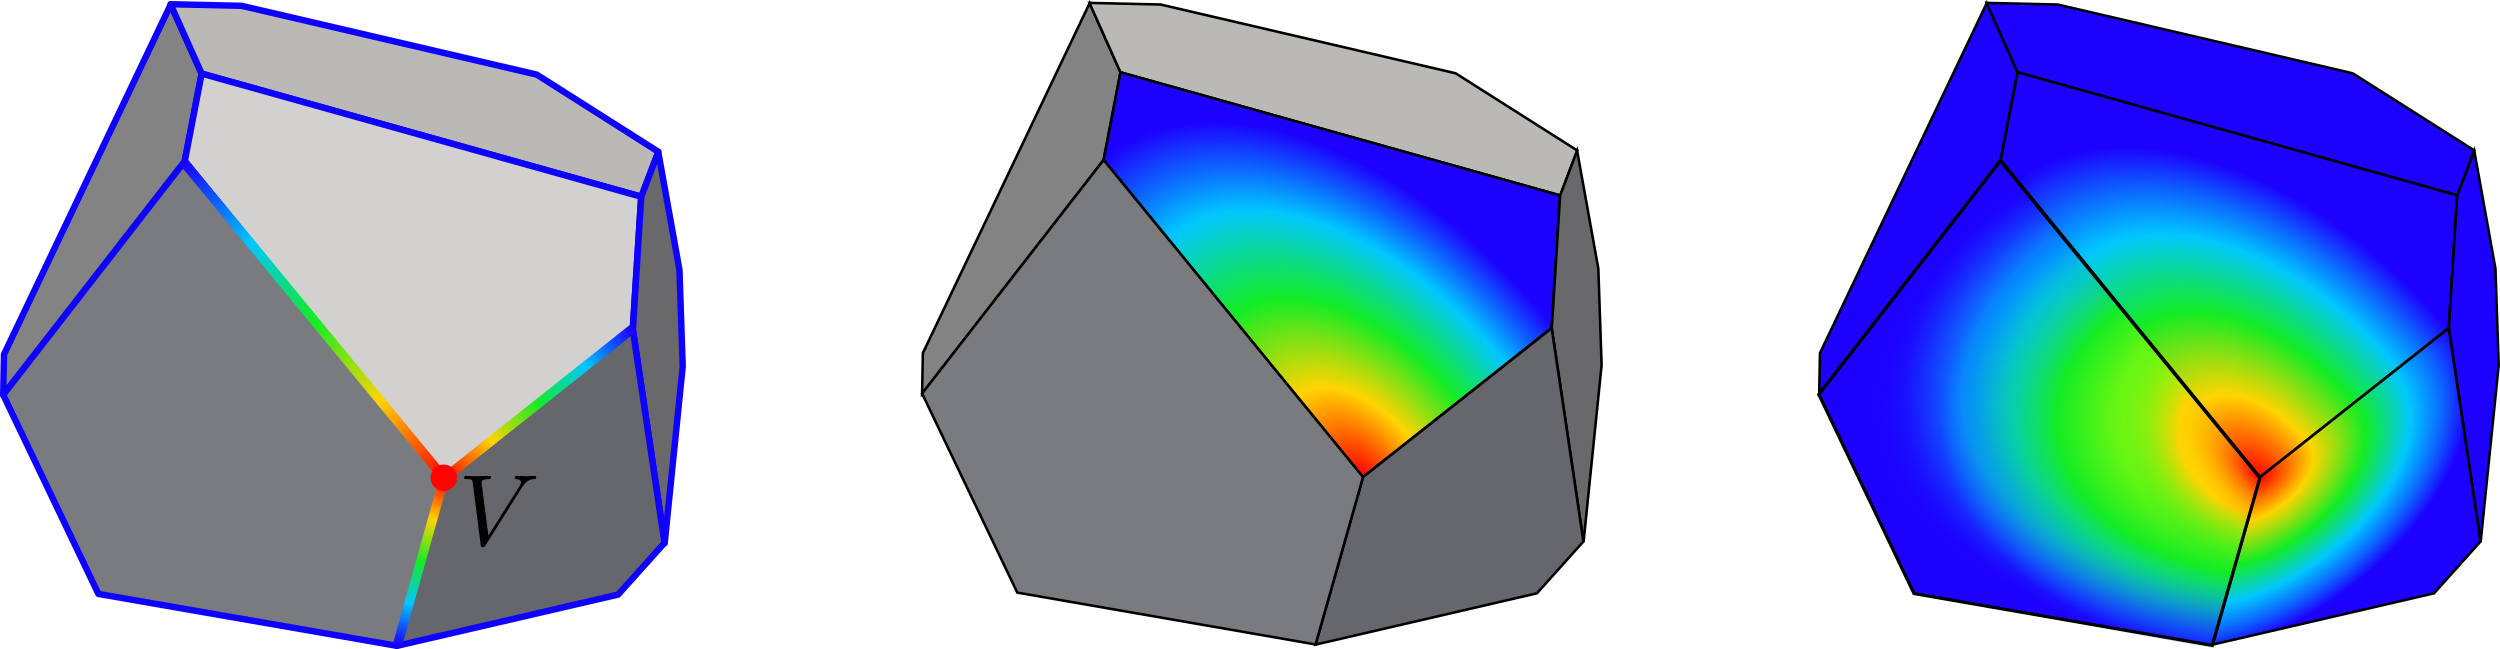 <?xml version="1.0" encoding="UTF-8" standalone="no"?>
<!-- Created with Inkscape (http://www.inkscape.org/) -->

<svg
   xmlns:ns0="http://www.iki.fi/pav/software/textext/"
   xmlns:osb="http://www.openswatchbook.org/uri/2009/osb"
   xmlns:dc="http://purl.org/dc/elements/1.1/"
   xmlns:cc="http://creativecommons.org/ns#"
   xmlns:rdf="http://www.w3.org/1999/02/22-rdf-syntax-ns#"
   xmlns:svg="http://www.w3.org/2000/svg"
   xmlns="http://www.w3.org/2000/svg"
   xmlns:xlink="http://www.w3.org/1999/xlink"
   xmlns:sodipodi="http://sodipodi.sourceforge.net/DTD/sodipodi-0.dtd"
   xmlns:inkscape="http://www.inkscape.org/namespaces/inkscape"
   id="svg2985"
   version="1.1"
   inkscape:version="0.48.4 r9939"
   width="2915.138"
   height="756.904"
   sodipodi:docname="harmonic_sfs.pdf">
  <defs
     id="defs2989">
    <linearGradient
       id="linearGradient5051">
      <stop
         id="stop5053"
         offset="0"
         style="stop-color:#ff0101;stop-opacity:1;" />
      <stop
         style="stop-color:#ffd401;stop-opacity:1;"
         offset="0.25"
         id="stop5055" />
      <stop
         style="stop-color:#14ec24;stop-opacity:1;"
         offset="0.5"
         id="stop5057" />
      <stop
         id="stop5059"
         offset="0.737"
         style="stop-color:#01c6ff;stop-opacity:1;" />
      <stop
         style="stop-color:#0d62ff;stop-opacity:1;"
         offset="0.875"
         id="stop5061" />
      <stop
         id="stop5063"
         offset="1"
         style="stop-color:#1c01ff;stop-opacity:1;" />
    </linearGradient>
    <linearGradient
       id="linearGradient5037">
      <stop
         id="stop5039"
         offset="0"
         style="stop-color:#ff0101;stop-opacity:1;" />
      <stop
         style="stop-color:#ffd401;stop-opacity:1;"
         offset="0.25"
         id="stop5041" />
      <stop
         style="stop-color:#14ec24;stop-opacity:1;"
         offset="0.5"
         id="stop5043" />
      <stop
         id="stop5045"
         offset="0.718"
         style="stop-color:#01c6ff;stop-opacity:1;" />
      <stop
         style="stop-color:#0d62ff;stop-opacity:1;"
         offset="0.875"
         id="stop5047" />
      <stop
         id="stop5049"
         offset="1"
         style="stop-color:#1c01ff;stop-opacity:1;" />
    </linearGradient>
    <linearGradient
       id="linearGradient4964">
      <stop
         id="stop4966"
         offset="0"
         style="stop-color:#015bff;stop-opacity:1" />
      <stop
         style="stop-color:#015bff;stop-opacity:1"
         offset="0.25"
         id="stop4968" />
      <stop
         style="stop-color:#1460ec;stop-opacity:1"
         offset="0.5"
         id="stop4970" />
      <stop
         id="stop4972"
         offset="0.75"
         style="stop-color:#015bff;stop-opacity:1" />
      <stop
         style="stop-color:#0d62ff;stop-opacity:1"
         offset="0.775"
         id="stop4974" />
      <stop
         id="stop4976"
         offset="1"
         style="stop-color:#1c01ff;stop-opacity:0" />
    </linearGradient>
    <linearGradient
       id="linearGradient4891">
      <stop
         style="stop-color:#01c6ff;stop-opacity:1"
         offset="0"
         id="stop4893" />
      <stop
         id="stop4895"
         offset="0.25"
         style="stop-color:#01c6ff;stop-opacity:1" />
      <stop
         id="stop4897"
         offset="0.5"
         style="stop-color:#14bcec;stop-opacity:1" />
      <stop
         style="stop-color:#01c6ff;stop-opacity:0.822"
         offset="0.69"
         id="stop4899" />
      <stop
         id="stop4901"
         offset="0.99"
         style="stop-color:#0d62ff;stop-opacity:0" />
      <stop
         style="stop-color:#1c01ff;stop-opacity:0"
         offset="1"
         id="stop4903" />
    </linearGradient>
    <linearGradient
       id="linearGradient4818">
      <stop
         id="stop4820"
         offset="0"
         style="stop-color:#01ff13;stop-opacity:1" />
      <stop
         style="stop-color:#bdff01;stop-opacity:1"
         offset="0.25"
         id="stop4822" />
      <stop
         style="stop-color:#14ec24;stop-opacity:1"
         offset="0.5"
         id="stop4824" />
      <stop
         id="stop4826"
         offset="0.75"
         style="stop-color:#01c6ff;stop-opacity:0" />
      <stop
         style="stop-color:#0d62ff;stop-opacity:0"
         offset="0.875"
         id="stop4828" />
      <stop
         id="stop4830"
         offset="1"
         style="stop-color:#1c01ff;stop-opacity:0" />
    </linearGradient>
    <linearGradient
       id="linearGradient4731">
      <stop
         style="stop-color:#ffd201;stop-opacity:1"
         offset="0"
         id="stop4733" />
      <stop
         id="stop4735"
         offset="0.25"
         style="stop-color:#ffd401;stop-opacity:1" />
      <stop
         id="stop4737"
         offset="0.5"
         style="stop-color:#14ec24;stop-opacity:0" />
      <stop
         style="stop-color:#01c6ff;stop-opacity:0"
         offset="0.75"
         id="stop4739" />
      <stop
         id="stop4741"
         offset="0.875"
         style="stop-color:#0d62ff;stop-opacity:0" />
      <stop
         style="stop-color:#1c01ff;stop-opacity:0"
         offset="1"
         id="stop4743" />
    </linearGradient>
    <linearGradient
       id="linearGradient4658">
      <stop
         id="stop4660"
         offset="0"
         style="stop-color:#ff0101;stop-opacity:1;" />
      <stop
         style="stop-color:#ffd401;stop-opacity:0"
         offset="0.433"
         id="stop4662" />
      <stop
         style="stop-color:#14ec24;stop-opacity:0"
         offset="0.5"
         id="stop4664" />
      <stop
         id="stop4666"
         offset="0.75"
         style="stop-color:#01c6ff;stop-opacity:0" />
      <stop
         style="stop-color:#0d62ff;stop-opacity:0"
         offset="0.875"
         id="stop4668" />
      <stop
         id="stop4670"
         offset="1"
         style="stop-color:#1c01ff;stop-opacity:0" />
    </linearGradient>
    <linearGradient
       id="linearGradient4532"
       osb:paint="solid">
      <stop
         style="stop-color:#000000;stop-opacity:1;"
         offset="0"
         id="stop4534" />
    </linearGradient>
    <linearGradient
       id="linearGradient4197">
      <stop
         style="stop-color:#ff0101;stop-opacity:1;"
         offset="0"
         id="stop4199" />
      <stop
         id="stop4211"
         offset="0.25"
         style="stop-color:#ffd401;stop-opacity:1;" />
      <stop
         id="stop4205"
         offset="0.5"
         style="stop-color:#14ec24;stop-opacity:1;" />
      <stop
         style="stop-color:#01c6ff;stop-opacity:1;"
         offset="0.75"
         id="stop4207" />
      <stop
         id="stop4209"
         offset="0.875"
         style="stop-color:#0d62ff;stop-opacity:1;" />
      <stop
         style="stop-color:#1c01ff;stop-opacity:1;"
         offset="1"
         id="stop4201" />
    </linearGradient>
    <linearGradient
       id="linearGradient4177">
      <stop
         style="stop-color:#ff0808;stop-opacity:1;"
         offset="0"
         id="stop4179" />
      <stop
         id="stop4193"
         offset="0.062"
         style="stop-color:#ff0808;stop-opacity:0.937;" />
      <stop
         id="stop4191"
         offset="0.125"
         style="stop-color:#ff0808;stop-opacity:0.875;" />
      <stop
         id="stop4187"
         offset="0.25"
         style="stop-color:#ff0808;stop-opacity:0.749;" />
      <stop
         id="stop4185"
         offset="0.5"
         style="stop-color:#ff0808;stop-opacity:0.498;" />
      <stop
         style="stop-color:#ff0808;stop-opacity:0;"
         offset="1"
         id="stop4181" />
    </linearGradient>
    <linearGradient
       inkscape:collect="always"
       xlink:href="#linearGradient4197"
       id="linearGradient4203"
       x1="527.933"
       y1="2548.791"
       x2="473.272"
       y2="2743.432"
       gradientUnits="userSpaceOnUse"
       gradientTransform="translate(-10.057,-1991.406)" />
    <linearGradient
       inkscape:collect="always"
       xlink:href="#linearGradient4197-6"
       id="linearGradient4203-3"
       x1="527.933"
       y1="2548.791"
       x2="473.272"
       y2="2743.432"
       gradientUnits="userSpaceOnUse" />
    <linearGradient
       id="linearGradient4197-6">
      <stop
         style="stop-color:#ff0101;stop-opacity:1;"
         offset="0"
         id="stop4199-7" />
      <stop
         id="stop4211-5"
         offset="0.25"
         style="stop-color:#ffd401;stop-opacity:1;" />
      <stop
         id="stop4205-3"
         offset="0.5"
         style="stop-color:#14ec24;stop-opacity:1;" />
      <stop
         style="stop-color:#01c6ff;stop-opacity:1;"
         offset="0.75"
         id="stop4207-5" />
      <stop
         id="stop4209-6"
         offset="0.875"
         style="stop-color:#0d62ff;stop-opacity:1;" />
      <stop
         style="stop-color:#1c01ff;stop-opacity:1;"
         offset="1"
         id="stop4201-2" />
    </linearGradient>
    <linearGradient
       gradientTransform="translate(135.363,-2087.696)"
       y2="2472.085"
       x2="602.219"
       y1="2645.405"
       x1="382.486"
       gradientUnits="userSpaceOnUse"
       id="linearGradient4232"
       xlink:href="#linearGradient4197-6"
       inkscape:collect="always" />
    <linearGradient
       gradientTransform="translate(145.421,-96.29)"
       y2="2472.085"
       x2="602.219"
       y1="2645.405"
       x1="382.486"
       gradientUnits="userSpaceOnUse"
       id="linearGradient4232-1"
       xlink:href="#linearGradient4197-6-2"
       inkscape:collect="always" />
    <linearGradient
       id="linearGradient4197-6-2">
      <stop
         style="stop-color:#ff0101;stop-opacity:1;"
         offset="0"
         id="stop4199-7-7" />
      <stop
         id="stop4211-5-0"
         offset="0.25"
         style="stop-color:#ffd401;stop-opacity:1;" />
      <stop
         id="stop4205-3-9"
         offset="0.5"
         style="stop-color:#14ec24;stop-opacity:1;" />
      <stop
         style="stop-color:#01c6ff;stop-opacity:1;"
         offset="0.75"
         id="stop4207-5-3" />
      <stop
         id="stop4209-6-6"
         offset="0.875"
         style="stop-color:#0d62ff;stop-opacity:1;" />
      <stop
         style="stop-color:#1c01ff;stop-opacity:1;"
         offset="1"
         id="stop4201-2-0" />
    </linearGradient>
    <linearGradient
       y2="2437.85"
       x2="316.471"
       y1="2807.13"
       x1="619.401"
       gradientTransform="translate(-101.113,-2247.518)"
       gradientUnits="userSpaceOnUse"
       id="linearGradient4278"
       xlink:href="#linearGradient4197-6-2"
       inkscape:collect="always" />
    <linearGradient
       id="linearGradient4197-6-2-6">
      <stop
         style="stop-color:#ff0101;stop-opacity:1;"
         offset="0"
         id="stop4199-7-7-1" />
      <stop
         id="stop4211-5-0-8"
         offset="0.25"
         style="stop-color:#ffd401;stop-opacity:1;" />
      <stop
         id="stop4205-3-9-7"
         offset="0.5"
         style="stop-color:#14ec24;stop-opacity:1;" />
      <stop
         style="stop-color:#01c6ff;stop-opacity:1;"
         offset="0.75"
         id="stop4207-5-3-9" />
      <stop
         id="stop4209-6-6-2"
         offset="0.875"
         style="stop-color:#0d62ff;stop-opacity:1;" />
      <stop
         style="stop-color:#1c01ff;stop-opacity:1;"
         offset="1"
         id="stop4201-2-0-0" />
    </linearGradient>
    <linearGradient
       id="linearGradient4197-6-3">
      <stop
         style="stop-color:#ff0101;stop-opacity:1;"
         offset="0"
         id="stop4199-7-75" />
      <stop
         id="stop4211-5-9"
         offset="0.25"
         style="stop-color:#ffd401;stop-opacity:1;" />
      <stop
         id="stop4205-3-2"
         offset="0.5"
         style="stop-color:#14ec24;stop-opacity:1;" />
      <stop
         style="stop-color:#01c6ff;stop-opacity:1;"
         offset="0.75"
         id="stop4207-5-2" />
      <stop
         id="stop4209-6-8"
         offset="0.875"
         style="stop-color:#0d62ff;stop-opacity:1;" />
      <stop
         style="stop-color:#1c01ff;stop-opacity:1;"
         offset="1"
         id="stop4201-2-9" />
    </linearGradient>
    <linearGradient
       id="linearGradient4197-3">
      <stop
         style="stop-color:#ff0101;stop-opacity:1;"
         offset="0"
         id="stop4199-6" />
      <stop
         id="stop4211-1"
         offset="0.25"
         style="stop-color:#ffd401;stop-opacity:1;" />
      <stop
         id="stop4205-2"
         offset="0.5"
         style="stop-color:#14ec24;stop-opacity:1;" />
      <stop
         style="stop-color:#01c6ff;stop-opacity:1;"
         offset="0.75"
         id="stop4207-9" />
      <stop
         id="stop4209-3"
         offset="0.875"
         style="stop-color:#0d62ff;stop-opacity:1;" />
      <stop
         style="stop-color:#1c01ff;stop-opacity:1;"
         offset="1"
         id="stop4201-1" />
    </linearGradient>
    <linearGradient
       id="linearGradient4197-6-2-3">
      <stop
         style="stop-color:#ff0101;stop-opacity:1;"
         offset="0"
         id="stop4199-7-7-2" />
      <stop
         id="stop4211-5-0-0"
         offset="0.25"
         style="stop-color:#ffd401;stop-opacity:1;" />
      <stop
         id="stop4205-3-9-6"
         offset="0.5"
         style="stop-color:#14ec24;stop-opacity:1;" />
      <stop
         style="stop-color:#01c6ff;stop-opacity:1;"
         offset="0.75"
         id="stop4207-5-3-1" />
      <stop
         id="stop4209-6-6-5"
         offset="0.875"
         style="stop-color:#0d62ff;stop-opacity:1;" />
      <stop
         style="stop-color:#1c01ff;stop-opacity:1;"
         offset="1"
         id="stop4201-2-0-5" />
    </linearGradient>
    <linearGradient
       id="linearGradient4197-6-7">
      <stop
         style="stop-color:#ff0101;stop-opacity:1;"
         offset="0"
         id="stop4199-7-6" />
      <stop
         id="stop4211-5-5"
         offset="0.25"
         style="stop-color:#ffd401;stop-opacity:1;" />
      <stop
         id="stop4205-3-6"
         offset="0.5"
         style="stop-color:#14ec24;stop-opacity:1;" />
      <stop
         style="stop-color:#01c6ff;stop-opacity:1;"
         offset="0.75"
         id="stop4207-5-9" />
      <stop
         id="stop4209-6-3"
         offset="0.875"
         style="stop-color:#0d62ff;stop-opacity:1;" />
      <stop
         style="stop-color:#1c01ff;stop-opacity:1;"
         offset="1"
         id="stop4201-2-7" />
    </linearGradient>
    <linearGradient
       id="linearGradient4197-5">
      <stop
         style="stop-color:#ff0101;stop-opacity:1;"
         offset="0"
         id="stop4199-2" />
      <stop
         id="stop4211-54"
         offset="0.25"
         style="stop-color:#ffd401;stop-opacity:1;" />
      <stop
         id="stop4205-7"
         offset="0.5"
         style="stop-color:#14ec24;stop-opacity:1;" />
      <stop
         style="stop-color:#01c6ff;stop-opacity:1;"
         offset="0.75"
         id="stop4207-4" />
      <stop
         id="stop4209-4"
         offset="0.875"
         style="stop-color:#0d62ff;stop-opacity:1;" />
      <stop
         style="stop-color:#1c01ff;stop-opacity:1;"
         offset="1"
         id="stop4201-3" />
    </linearGradient>
    <radialGradient
       inkscape:collect="always"
       xlink:href="#linearGradient4197-5"
       id="radialGradient4506"
       cx="1498.394"
       cy="2576.769"
       fx="1498.394"
       fy="2576.769"
       r="267.602"
       gradientTransform="matrix(0.826,-0.661,1.115,1.394,-2522.299,-2046.845)"
       gradientUnits="userSpaceOnUse" />
    <radialGradient
       inkscape:collect="always"
       xlink:href="#linearGradient5051"
       id="radialGradient4514"
       cx="2486.829"
       cy="2577.606"
       fx="2486.829"
       fy="2577.606"
       r="267.602"
       gradientTransform="matrix(0.796,-0.683,1.087,1.268,-2147.343,-1013.1)"
       gradientUnits="userSpaceOnUse" />
    <radialGradient
       inkscape:collect="always"
       xlink:href="#linearGradient5037"
       id="radialGradient4522"
       cx="2487.131"
       cy="2549.305"
       fx="2487.131"
       fy="2549.305"
       r="157.656"
       gradientTransform="matrix(0.626,0.849,-1.413,1.041,4681.332,-4209.643)"
       gradientUnits="userSpaceOnUse" />
    <radialGradient
       inkscape:collect="always"
       xlink:href="#linearGradient4197-5-3"
       id="radialGradient4530-3"
       cx="2489.066"
       cy="2538.306"
       fx="2489.066"
       fy="2538.306"
       r="258.57"
       gradientTransform="matrix(-1.151,-1.441,0.533,-0.426,4002.719,7214.112)"
       gradientUnits="userSpaceOnUse" />
    <linearGradient
       id="linearGradient4197-5-3">
      <stop
         style="stop-color:#ff0101;stop-opacity:1;"
         offset="0"
         id="stop4199-2-4" />
      <stop
         id="stop4211-54-6"
         offset="0.25"
         style="stop-color:#ffd401;stop-opacity:1;" />
      <stop
         id="stop4205-7-1"
         offset="0.5"
         style="stop-color:#14ec24;stop-opacity:1;" />
      <stop
         style="stop-color:#01c6ff;stop-opacity:1;"
         offset="0.75"
         id="stop4207-4-5" />
      <stop
         id="stop4209-4-6"
         offset="0.875"
         style="stop-color:#0d62ff;stop-opacity:1;" />
      <stop
         style="stop-color:#1c01ff;stop-opacity:1;"
         offset="1"
         id="stop4201-3-1" />
    </linearGradient>
    <linearGradient
       inkscape:collect="always"
       xlink:href="#linearGradient4532-2"
       id="linearGradient4536-7"
       x1="1972.986"
       y1="2460.415"
       x2="2487.127"
       y2="2460.415"
       gradientUnits="userSpaceOnUse" />
    <linearGradient
       id="linearGradient4532-2"
       osb:paint="solid">
      <stop
         style="stop-color:#000000;stop-opacity:1;"
         offset="0"
         id="stop4534-2" />
    </linearGradient>
    <radialGradient
       inkscape:collect="always"
       xlink:href="#linearGradient4197-5-8"
       id="radialGradient4530-2"
       cx="2489.066"
       cy="2538.306"
       fx="2489.066"
       fy="2538.306"
       r="258.57"
       gradientTransform="matrix(-1.151,-1.441,0.533,-0.426,4002.719,7214.112)"
       gradientUnits="userSpaceOnUse" />
    <linearGradient
       id="linearGradient4197-5-8">
      <stop
         style="stop-color:#ff0101;stop-opacity:1;"
         offset="0"
         id="stop4199-2-1" />
      <stop
         id="stop4211-54-2"
         offset="0.25"
         style="stop-color:#ffd401;stop-opacity:1;" />
      <stop
         id="stop4205-7-4"
         offset="0.5"
         style="stop-color:#14ec24;stop-opacity:1;" />
      <stop
         style="stop-color:#01c6ff;stop-opacity:1;"
         offset="0.75"
         id="stop4207-4-7" />
      <stop
         id="stop4209-4-8"
         offset="0.875"
         style="stop-color:#0d62ff;stop-opacity:1;" />
      <stop
         style="stop-color:#1c01ff;stop-opacity:1;"
         offset="1"
         id="stop4201-3-6" />
    </linearGradient>
    <linearGradient
       inkscape:collect="always"
       xlink:href="#linearGradient4532-7"
       id="linearGradient4536-3"
       x1="1972.986"
       y1="2460.415"
       x2="2487.127"
       y2="2460.415"
       gradientUnits="userSpaceOnUse" />
    <linearGradient
       id="linearGradient4532-7"
       osb:paint="solid">
      <stop
         style="stop-color:#000000;stop-opacity:1;"
         offset="0"
         id="stop4534-7" />
    </linearGradient>
    <radialGradient
       r="258.57"
       fy="2532.702"
       fx="2488.572"
       cy="2532.702"
       cx="2488.572"
       gradientTransform="matrix(-0.772,-0.847,0.409,-0.373,3517.911,3605.173)"
       gradientUnits="userSpaceOnUse"
       id="radialGradient4619"
       xlink:href="#linearGradient4658"
       inkscape:collect="always" />
    <radialGradient
       r="258.57"
       fy="2538.306"
       fx="2489.066"
       cy="2538.306"
       cx="2489.066"
       gradientTransform="matrix(-1.151,-1.441,0.533,-0.426,4024.203,7737.425)"
       gradientUnits="userSpaceOnUse"
       id="radialGradient4619-3"
       xlink:href="#linearGradient4658-7"
       inkscape:collect="always" />
    <linearGradient
       id="linearGradient4658-7">
      <stop
         id="stop4660-2"
         offset="0"
         style="stop-color:#ff0101;stop-opacity:1;" />
      <stop
         style="stop-color:#ffd401;stop-opacity:0"
         offset="0.25"
         id="stop4662-5" />
      <stop
         style="stop-color:#14ec24;stop-opacity:0"
         offset="0.5"
         id="stop4664-3" />
      <stop
         id="stop4666-7"
         offset="0.75"
         style="stop-color:#01c6ff;stop-opacity:0" />
      <stop
         style="stop-color:#0d62ff;stop-opacity:0"
         offset="0.875"
         id="stop4668-6" />
      <stop
         id="stop4670-8"
         offset="1"
         style="stop-color:#1c01ff;stop-opacity:0" />
    </linearGradient>
    <radialGradient
       inkscape:collect="always"
       xlink:href="#linearGradient4532-7-3"
       id="radialGradient4656-1"
       cx="2251.54"
       cy="2983.727"
       fx="2251.54"
       fy="2983.727"
       r="257.57"
       gradientTransform="matrix(1,0,0,1.099,0,-294.321)"
       gradientUnits="userSpaceOnUse" />
    <linearGradient
       id="linearGradient4532-7-3"
       osb:paint="solid">
      <stop
         style="stop-color:#000000;stop-opacity:1;"
         offset="0"
         id="stop4534-7-6" />
    </linearGradient>
    <radialGradient
       r="258.57"
       fy="2518.257"
       fx="2519.528"
       cy="2518.257"
       cx="2519.528"
       gradientTransform="matrix(-0.783,-0.954,0.751,-0.617,2692.387,4478.049)"
       gradientUnits="userSpaceOnUse"
       id="radialGradient4694"
       xlink:href="#linearGradient4731"
       inkscape:collect="always" />
    <radialGradient
       r="258.57"
       fy="2493.855"
       fx="2478.879"
       cy="2493.855"
       cx="2478.879"
       gradientTransform="matrix(-0.904,-1.211,0.802,-0.599,2754.568,7876.817)"
       gradientUnits="userSpaceOnUse"
       id="radialGradient4694-0"
       xlink:href="#linearGradient4731-3"
       inkscape:collect="always" />
    <linearGradient
       id="linearGradient4731-3">
      <stop
         style="stop-color:#ffd201;stop-opacity:1"
         offset="0"
         id="stop4733-5" />
      <stop
         id="stop4735-8"
         offset="0.25"
         style="stop-color:#ffd401;stop-opacity:1" />
      <stop
         id="stop4737-5"
         offset="0.5"
         style="stop-color:#14ec24;stop-opacity:0" />
      <stop
         style="stop-color:#01c6ff;stop-opacity:0"
         offset="0.75"
         id="stop4739-0" />
      <stop
         id="stop4741-9"
         offset="0.875"
         style="stop-color:#0d62ff;stop-opacity:0" />
      <stop
         style="stop-color:#1c01ff;stop-opacity:0"
         offset="1"
         id="stop4743-9" />
    </linearGradient>
    <radialGradient
       r="257.57"
       fy="2983.727"
       fx="2251.54"
       cy="2983.727"
       cx="2251.54"
       gradientTransform="matrix(1,0,0,1.099,11.826,-9.534)"
       gradientUnits="userSpaceOnUse"
       id="radialGradient4696-8"
       xlink:href="#linearGradient4532-7-3-0"
       inkscape:collect="always" />
    <linearGradient
       id="linearGradient4532-7-3-0"
       osb:paint="solid">
      <stop
         style="stop-color:#000000;stop-opacity:1;"
         offset="0"
         id="stop4534-7-6-2" />
    </linearGradient>
    <radialGradient
       r="258.57"
       fy="2615.158"
       fx="2423.502"
       cy="2615.158"
       cx="2423.502"
       gradientTransform="matrix(-2.107,0.067,-0.046,-1.45,7897.624,4114.97)"
       gradientUnits="userSpaceOnUse"
       id="radialGradient4767"
       xlink:href="#linearGradient4818"
       inkscape:collect="always" />
    <radialGradient
       r="258.57"
       fy="2493.855"
       fx="2478.879"
       cy="2493.855"
       cx="2478.879"
       gradientTransform="matrix(-0.904,-1.211,0.802,-0.599,2755.756,8254.639)"
       gradientUnits="userSpaceOnUse"
       id="radialGradient4767-9"
       xlink:href="#linearGradient4818-0"
       inkscape:collect="always" />
    <linearGradient
       id="linearGradient4818-0">
      <stop
         id="stop4820-1"
         offset="0"
         style="stop-color:#01ff13;stop-opacity:1" />
      <stop
         style="stop-color:#01ff13;stop-opacity:1"
         offset="0.25"
         id="stop4822-2" />
      <stop
         style="stop-color:#14ec24;stop-opacity:1"
         offset="0.5"
         id="stop4824-0" />
      <stop
         id="stop4826-0"
         offset="0.75"
         style="stop-color:#01c6ff;stop-opacity:0" />
      <stop
         style="stop-color:#0d62ff;stop-opacity:0"
         offset="0.875"
         id="stop4828-6" />
      <stop
         id="stop4830-3"
         offset="1"
         style="stop-color:#1c01ff;stop-opacity:0" />
    </linearGradient>
    <radialGradient
       r="257.57"
       fy="2983.727"
       fx="2251.54"
       cy="2983.727"
       cx="2251.54"
       gradientTransform="matrix(1,0,0,1.099,13.015,368.288)"
       gradientUnits="userSpaceOnUse"
       id="radialGradient4769-9"
       xlink:href="#linearGradient4532-7-3-0-0"
       inkscape:collect="always" />
    <linearGradient
       id="linearGradient4532-7-3-0-0"
       osb:paint="solid">
      <stop
         style="stop-color:#000000;stop-opacity:1;"
         offset="0"
         id="stop4534-7-6-2-8" />
    </linearGradient>
    <radialGradient
       r="258.57"
       fy="2765.703"
       fx="2490.685"
       cy="2765.703"
       cx="2490.685"
       gradientTransform="matrix(-1.573,-0.139,0.105,-1.191,6251.632,4109.135)"
       gradientUnits="userSpaceOnUse"
       id="radialGradient4854"
       xlink:href="#linearGradient4891"
       inkscape:collect="always" />
    <radialGradient
       r="258.57"
       fy="2493.855"
       fx="2478.879"
       cy="2493.855"
       cx="2478.879"
       gradientTransform="matrix(-0.904,-1.211,0.802,-0.599,2717.736,8733.451)"
       gradientUnits="userSpaceOnUse"
       id="radialGradient4854-8"
       xlink:href="#linearGradient4891-7"
       inkscape:collect="always" />
    <linearGradient
       id="linearGradient4891-7">
      <stop
         style="stop-color:#01c6ff;stop-opacity:1"
         offset="0"
         id="stop4893-3" />
      <stop
         id="stop4895-1"
         offset="0.25"
         style="stop-color:#01c6ff;stop-opacity:1" />
      <stop
         id="stop4897-0"
         offset="0.5"
         style="stop-color:#14bcec;stop-opacity:1" />
      <stop
         style="stop-color:#01c6ff;stop-opacity:0.822"
         offset="0.75"
         id="stop4899-0" />
      <stop
         id="stop4901-5"
         offset="0.875"
         style="stop-color:#0d62ff;stop-opacity:0" />
      <stop
         style="stop-color:#1c01ff;stop-opacity:0"
         offset="1"
         id="stop4903-0" />
    </linearGradient>
    <radialGradient
       r="257.57"
       fy="2983.727"
       fx="2251.54"
       cy="2983.727"
       cx="2251.54"
       gradientTransform="matrix(1,0,0,1.099,-25.005,847.1)"
       gradientUnits="userSpaceOnUse"
       id="radialGradient4856-3"
       xlink:href="#linearGradient4532-7-3-0-0-1"
       inkscape:collect="always" />
    <linearGradient
       id="linearGradient4532-7-3-0-0-1"
       osb:paint="solid">
      <stop
         style="stop-color:#000000;stop-opacity:1;"
         offset="0"
         id="stop4534-7-6-2-8-8" />
    </linearGradient>
    <radialGradient
       r="258.57"
       fy="2780.012"
       fx="2434.558"
       cy="2780.012"
       cx="2434.558"
       gradientTransform="matrix(-1.878,0.389,-0.242,-1.169,7912.234,2715.064)"
       gradientUnits="userSpaceOnUse"
       id="radialGradient4927"
       xlink:href="#linearGradient4964"
       inkscape:collect="always" />
    <radialGradient
       r="258.57"
       fy="2493.855"
       fx="2478.879"
       cy="2493.855"
       cx="2478.879"
       gradientTransform="matrix(-0.904,-1.211,0.802,-0.599,2691.598,9302.56)"
       gradientUnits="userSpaceOnUse"
       id="radialGradient4927-1"
       xlink:href="#linearGradient4964-7"
       inkscape:collect="always" />
    <linearGradient
       id="linearGradient4964-7">
      <stop
         id="stop4966-9"
         offset="0"
         style="stop-color:#015bff;stop-opacity:1" />
      <stop
         style="stop-color:#015bff;stop-opacity:1"
         offset="0.25"
         id="stop4968-1" />
      <stop
         style="stop-color:#1460ec;stop-opacity:1"
         offset="0.5"
         id="stop4970-0" />
      <stop
         id="stop4972-3"
         offset="0.75"
         style="stop-color:#015bff;stop-opacity:1" />
      <stop
         style="stop-color:#0d62ff;stop-opacity:1"
         offset="0.875"
         id="stop4974-5" />
      <stop
         id="stop4976-9"
         offset="1"
         style="stop-color:#1c01ff;stop-opacity:0" />
    </linearGradient>
    <radialGradient
       r="257.57"
       fy="2983.727"
       fx="2251.54"
       cy="2983.727"
       cx="2251.54"
       gradientTransform="matrix(1,0,0,1.099,-51.144,1416.209)"
       gradientUnits="userSpaceOnUse"
       id="radialGradient4929-4"
       xlink:href="#linearGradient4532-7-3-0-0-1-8"
       inkscape:collect="always" />
    <linearGradient
       id="linearGradient4532-7-3-0-0-1-8"
       osb:paint="solid">
      <stop
         style="stop-color:#000000;stop-opacity:1;"
         offset="0"
         id="stop4534-7-6-2-8-8-4" />
    </linearGradient>
    <clipPath
       clipPathUnits="userSpaceOnUse"
       id="clipPath5092">
      <rect
         style="fill:#000000;fill-opacity:1;stroke:#bdff01;stroke-width:11;stroke-miterlimit:4;stroke-opacity:1;stroke-dasharray:none"
         id="rect5094"
         width="950.495"
         height="796.04"
         x="-539.406"
         y="796.04" />
    </clipPath>
    <clipPath
       clipPathUnits="userSpaceOnUse"
       id="clipPath5096">
      <rect
         style="fill:#000000;fill-opacity:1;stroke:#bdff01;stroke-width:11;stroke-miterlimit:4;stroke-opacity:1;stroke-dasharray:none"
         id="rect5098"
         width="950.495"
         height="796.04"
         x="1454.257"
         y="815.049" />
    </clipPath>
    <clipPath
       clipPathUnits="userSpaceOnUse"
       id="clipPath5100">
      <rect
         style="fill:#000000;fill-opacity:1;stroke:#bdff01;stroke-width:11;stroke-miterlimit:4;stroke-opacity:1;stroke-dasharray:none"
         id="rect5102"
         width="950.495"
         height="796.04"
         x="3421.782"
         y="797.228" />
    </clipPath>
  </defs>
  <sodipodi:namedview
     pagecolor="#ffffff"
     bordercolor="#666666"
     borderopacity="1"
     objecttolerance="10"
     gridtolerance="10"
     guidetolerance="10"
     inkscape:pageopacity="0"
     inkscape:pageshadow="2"
     inkscape:window-width="1855"
     inkscape:window-height="1056"
     id="namedview2987"
     showgrid="false"
     inkscape:zoom="0.29757411"
     inkscape:cx="1902.7275"
     inkscape:cy="517.82986"
     inkscape:window-x="65"
     inkscape:window-y="24"
     inkscape:window-maximized="1"
     inkscape:current-layer="svg2985"
     showguides="true"
     inkscape:guide-bbox="true"
     fit-margin-top="0"
     fit-margin-left="0"
     fit-margin-right="0"
     fit-margin-bottom="0" />
  <path
     style="fill:#1c01ff;fill-opacity:1;stroke:none"
     d="m 2119.659,459.939 110.995,232.175 347.799,60.459 55.346,-195.22 -302.489,-369.735 z"
     id="path3076-7-8-2-4-4-3-0-6"
     inkscape:connector-curvature="0" />
  <path
     style="fill:#838383;fill-opacity:1;stroke:#0f01ff;stroke-width:7.5;stroke-linecap:butt;stroke-linejoin:round;stroke-miterlimit:4;stroke-opacity:1;stroke-dasharray:none"
     d="m 199.155,5.112 35.893,80.714 -19.663,102.283 -211.627,272.489 0.884,-47.351 z"
     id="path3066-5"
     inkscape:connector-curvature="0" />
  <path
     style="fill:#bbb9b6;fill-opacity:1;stroke:#0f01ff;stroke-width:7.5;stroke-linecap:butt;stroke-linejoin:round;stroke-miterlimit:4;stroke-opacity:1;stroke-dasharray:none"
     d="m 198.843,4.893 36.239,80.939 512.905,143.568 19.698,-52.402 L 625.851,86.987 281.833,6.809 z"
     id="path3068-4"
     inkscape:connector-curvature="0" />
  <path
     style="fill:#d3d1cf;fill-opacity:1;stroke:#0f01ff;stroke-width:7.5;stroke-linecap:butt;stroke-linejoin:miter;stroke-miterlimit:4;stroke-opacity:1;stroke-dasharray:none"
     d="m 235.137,85.827 -19.732,102.188 302.411,369.821 219.944,-173.882 9.849,-154.553 z"
     id="path3070-76"
     inkscape:connector-curvature="0" />
  <path
     style="fill:#69696b;fill-opacity:1;stroke:#0f01ff;stroke-width:7.5;stroke-linecap:butt;stroke-linejoin:round;stroke-miterlimit:4;stroke-opacity:1;stroke-dasharray:none"
     d="m 767.559,177.251 -19.824,52.149 -9.741,154.552 37.054,249.464 21.049,-206.089 -3.817,-112.661 z"
     id="path3072-56"
     inkscape:connector-curvature="0" />
  <path
     style="fill:#65676c;fill-opacity:1;stroke:#0f01ff;stroke-width:7.5;stroke-linecap:butt;stroke-linejoin:round;stroke-miterlimit:4;stroke-opacity:1;stroke-dasharray:none"
     d="m 462.556,753.164 258.161,-59.837 54.152,-60.357 -36.983,-248.764 -219.976,173.652 z"
     id="path3074-93"
     inkscape:connector-curvature="0"
     sodipodi:nodetypes="cccccc" />
  <path
     style="fill:#7a7b7f;fill-opacity:1;stroke:#0f01ff;stroke-width:7.5;stroke-linecap:butt;stroke-linejoin:round;stroke-miterlimit:4;stroke-opacity:1;stroke-dasharray:none"
     d="M 3.753,460.38 114.748,692.555 462.548,753.014 517.894,557.794 215.405,188.059 z"
     id="path3076-7"
     inkscape:connector-curvature="0" />
  <path
     style="fill:none;stroke:#000000;stroke-width:6.25;stroke-linecap:butt;stroke-linejoin:miter;stroke-miterlimit:4;stroke-opacity:1;stroke-dasharray:none"
     d="M 737.826,384.237 517.962,557.661"
     id="path4173"
     inkscape:connector-curvature="0" />
  <path
     style="fill:none;stroke:url(#linearGradient4203);stroke-width:11;stroke-linecap:butt;stroke-linejoin:miter;stroke-miterlimit:4;stroke-opacity:1;stroke-dasharray:none"
     d="m 517.85,557.492 -54.541,195.227"
     id="path4195"
     inkscape:connector-curvature="0"
     sodipodi:nodetypes="cc" />
  <path
     style="fill:none;stroke:url(#linearGradient4232);stroke-width:11;stroke-linecap:butt;stroke-linejoin:miter;stroke-miterlimit:4;stroke-opacity:1;stroke-dasharray:none"
     d="M 517.815,557.699 738.185,382.86"
     id="path4195-9"
     inkscape:connector-curvature="0"
     sodipodi:nodetypes="cc" />
  <path
     style="fill:none;stroke:url(#linearGradient4278);stroke-width:11;stroke-linecap:butt;stroke-linejoin:miter;stroke-miterlimit:4;stroke-opacity:1;stroke-dasharray:none"
     d="M 519.709,559.635 215.306,190.362"
     id="path4195-9-6"
     inkscape:connector-curvature="0"
     sodipodi:nodetypes="cc" />
  <path
     style="fill:#838383;fill-opacity:1;stroke:#000000;stroke-width:3;stroke-linecap:butt;stroke-linejoin:miter;stroke-miterlimit:4;stroke-opacity:1;stroke-dasharray:none"
     d="m 1270.618,3.585 35.893,80.714 -19.663,102.283 -211.627,272.489 0.884,-47.351 z"
     id="path3066-5-9"
     inkscape:connector-curvature="0" />
  <path
     style="fill:#bbb9b6;fill-opacity:1;stroke:#000000;stroke-width:3;stroke-linecap:butt;stroke-linejoin:miter;stroke-miterlimit:4;stroke-opacity:1;stroke-dasharray:none"
     d="m 1270.307,3.366 36.239,80.939 512.905,143.568 19.698,-52.402 -141.834,-90.011 -344.018,-80.179 z"
     id="path3068-4-4"
     inkscape:connector-curvature="0" />
  <path
     style="fill:url(#radialGradient4506);fill-opacity:1;stroke:#000000;stroke-width:3;stroke-linecap:butt;stroke-linejoin:miter;stroke-miterlimit:4;stroke-opacity:1;stroke-dasharray:none"
     d="m 1306.6,84.299 -19.732,102.188 302.411,369.821 219.944,-173.882 9.849,-154.553 z"
     id="path3070-76-7"
     inkscape:connector-curvature="0" />
  <path
     style="fill:#69696b;fill-opacity:1;stroke:#000000;stroke-width:3;stroke-linecap:butt;stroke-linejoin:miter;stroke-miterlimit:4;stroke-opacity:1;stroke-dasharray:none"
     d="m 1839.023,175.723 -19.824,52.149 -9.741,154.552 37.054,249.464 21.049,-206.089 -3.817,-112.661 z"
     id="path3072-56-8"
     inkscape:connector-curvature="0" />
  <path
     style="fill:#65676c;fill-opacity:1;stroke:#000000;stroke-width:3;stroke-linecap:butt;stroke-linejoin:miter;stroke-miterlimit:4;stroke-opacity:1;stroke-dasharray:none"
     d="m 1534.02,751.636 258.161,-59.837 54.152,-60.357 -36.983,-248.764 -219.976,173.652 z"
     id="path3074-93-4"
     inkscape:connector-curvature="0"
     sodipodi:nodetypes="cccccc" />
  <path
     style="fill:#7a7b7f;fill-opacity:1;stroke:#000000;stroke-width:3;stroke-linecap:butt;stroke-linejoin:miter;stroke-miterlimit:4;stroke-opacity:1;stroke-dasharray:none"
     d="m 1075.216,458.853 110.995,232.175 347.799,60.459 55.346,-195.22 -302.489,-369.735 z"
     id="path3076-7-5"
     inkscape:connector-curvature="0" />
  <path
     style="fill:none;stroke:#000000;stroke-width:1px;stroke-linecap:butt;stroke-linejoin:miter;stroke-opacity:1"
     d="m 1286.703,186.596 302.618,369.8"
     id="path4171-0"
     inkscape:connector-curvature="0" />
  <path
     style="fill:none;stroke:#000000;stroke-width:1px;stroke-linecap:butt;stroke-linejoin:miter;stroke-opacity:1"
     d="m 1809.29,382.71 -219.864,173.423"
     id="path4173-3"
     inkscape:connector-curvature="0" />
  <path
     style="fill:#1c01ff;fill-opacity:1;stroke:#000000;stroke-width:3;stroke-linecap:butt;stroke-linejoin:miter;stroke-miterlimit:4;stroke-opacity:1;stroke-dasharray:none"
     d="m 2316.688,3.585 35.893,80.714 -19.663,102.283 -211.627,272.489 0.884,-47.351 z"
     id="path3066-5-0"
     inkscape:connector-curvature="0" />
  <path
     style="fill:#1c01ff;fill-opacity:1;stroke:#000000;stroke-width:3;stroke-linecap:butt;stroke-linejoin:miter;stroke-miterlimit:4;stroke-opacity:1;stroke-dasharray:none"
     d="m 2316.377,3.366 36.239,80.939 512.905,143.568 19.698,-52.402 -141.834,-90.011 -344.018,-80.179 z"
     id="path3068-4-7"
     inkscape:connector-curvature="0" />
  <path
     style="fill:url(#radialGradient4514);fill-opacity:1;stroke:#000000;stroke-width:3;stroke-linecap:butt;stroke-linejoin:miter;stroke-miterlimit:4;stroke-opacity:1;stroke-dasharray:none"
     d="m 2352.67,84.299 -19.732,102.188 302.411,369.821 219.944,-173.882 9.849,-154.553 z"
     id="path3070-76-8"
     inkscape:connector-curvature="0" />
  <path
     style="fill:#1c01ff;fill-opacity:1;stroke:#000000;stroke-width:3;stroke-linecap:butt;stroke-linejoin:miter;stroke-miterlimit:4;stroke-opacity:1;stroke-dasharray:none"
     d="m 2885.093,175.723 -19.824,52.149 -9.741,154.552 37.054,249.464 21.049,-206.089 -3.817,-112.661 z"
     id="path3072-56-6"
     inkscape:connector-curvature="0" />
  <path
     style="fill:url(#radialGradient4522);fill-opacity:1;stroke:#000000;stroke-width:3;stroke-linecap:butt;stroke-linejoin:miter;stroke-miterlimit:4;stroke-opacity:1;stroke-dasharray:none"
     d="m 2580.09,751.636 258.161,-59.837 54.152,-60.357 -36.983,-248.764 -219.976,173.652 z"
     id="path3074-93-8"
     inkscape:connector-curvature="0"
     sodipodi:nodetypes="cccccc" />
  <path
     style="fill:none;stroke:#000000;stroke-width:1px;stroke-linecap:butt;stroke-linejoin:miter;stroke-opacity:1"
     d="m 2855.36,382.71 -219.864,173.423"
     id="path4173-31"
     inkscape:connector-curvature="0" />
  <path
     style="fill:url(#radialGradient4927);fill-opacity:1;stroke:none"
     d="m 2117.295,453.586 110.995,232.175 347.799,60.459 55.346,-195.22 -302.489,-369.735 z"
     id="path3076-7-8-2-4-4-3-0"
     inkscape:connector-curvature="0" />
  <path
     style="fill:url(#radialGradient4854);fill-opacity:1;stroke:none"
     d="m 2121.552,463.028 110.995,232.175 347.799,60.459 55.346,-195.22 -302.489,-369.735 z"
     id="path3076-7-8-2-4-4-3"
     inkscape:connector-curvature="0" />
  <path
     style="fill:url(#radialGradient4767);fill-opacity:1;stroke:none"
     d="m 2121.483,463.046 110.995,232.175 347.799,60.459 55.346,-195.22 -302.489,-369.735 z"
     id="path3076-7-8-2-4-4"
     inkscape:connector-curvature="0" />
  <path
     style="fill:url(#radialGradient4694);fill-opacity:1;stroke:none"
     d="m 2120.023,461.97 110.995,232.175 347.799,60.459 55.346,-195.22 -302.489,-369.735 z"
     id="path3076-7-8-2-4"
     inkscape:connector-curvature="0" />
  <path
     style="fill:url(#radialGradient4619);fill-opacity:1;stroke:#000000;stroke-width:3.75;stroke-miterlimit:4;stroke-opacity:1;stroke-dasharray:none"
     d="m 2120.845,459.945 110.995,232.175 347.799,60.459 55.495,-195.22 -302.638,-369.735 z"
     id="path3076-7-8-2"
     inkscape:connector-curvature="0"
     sodipodi:nodetypes="cccccc" />
  <path
     sodipodi:type="arc"
     style="fill:#ff0301;fill-opacity:1;stroke:none"
     id="path3962-8-0-6-9-8-1"
     sodipodi:cx="45.892857"
     sodipodi:cy="158.96933"
     sodipodi:rx="6.6071429"
     sodipodi:ry="6.6071429"
     d="m 52.5,158.969 a 6.607,6.607 0 1 1 -13.214,0 6.607,6.607 0 1 1 13.214,0 z"
     transform="matrix(2.333,0,0,2.333,410.489,186.259)" />
  <g
     style="font-style:normal;font-variant:normal;font-weight:normal;font-stretch:normal;letter-spacing:normal;word-spacing:normal;text-anchor:start;fill:none;stroke:#000000;stroke-linecap:butt;stroke-linejoin:miter;stroke-miterlimit:10.433;stroke-opacity:1;stroke-dasharray:none;stroke-dashoffset:0"
     ns0:preamble=""
     ns0:text="$V$"
     word-spacing="normal"
     letter-spacing="normal"
     font-size-adjust="none"
     font-stretch="normal"
     font-weight="normal"
     font-variant="normal"
     font-style="normal"
     stroke-miterlimit="10.433"
     xml:space="preserve"
     transform="matrix(11.869,0,0,-11.869,-2117.35,8436.171)"
     id="g6035"><path
       id="path6037"
       d="m 229.68,662.89 0.05,0.07 0.04,0.06 0.05,0.07 0.04,0.05 0.04,0.06 0.05,0.05 0.04,0.05 0.04,0.04 0.05,0.04 0.04,0.04 0.04,0.03 0.04,0.03 0.04,0.03 0.04,0.03 0.04,0.02 0.04,0.02 0.04,0.02 0.04,0.02 0.04,0.01 0.04,0.02 0.04,0.01 0.03,0.01 0.04,0.01 0.04,0 0.03,0.01 0.04,0 0.07,0.01 0.07,0.01 0.07,0 c 0.12,0.01 0.13,0.18 0.13,0.19 0,0.08 -0.05,0.12 -0.13,0.12 -0.25,0 -0.54,-0.03 -0.81,-0.03 -0.33,0 -0.67,0.03 -0.99,0.03 -0.06,0 -0.19,0 -0.19,-0.19 0,-0.11 0.09,-0.12 0.16,-0.12 0.27,-0.02 0.46,-0.12 0.46,-0.33 0,-0.15 -0.15,-0.36 -0.15,-0.37 l -3.05,-4.85 -0.68,5.25 c 0,0.17 0.23,0.3 0.69,0.3 0.14,0 0.25,0 0.25,0.2 0,0.09 -0.08,0.11 -0.14,0.11 -0.4,0 -0.83,-0.03 -1.24,-0.03 -0.18,0 -0.36,0.01 -0.55,0.01 -0.17,0 -0.36,0.02 -0.53,0.02 -0.07,0 -0.19,0 -0.19,-0.19 0,-0.12 0.09,-0.12 0.25,-0.12 0.55,0 0.56,-0.09 0.6,-0.34 l 0.78,-6.13 c 0.03,-0.19 0.07,-0.22 0.2,-0.22 0.16,0 0.2,0.05 0.28,0.18 z"
       inkscape:connector-curvature="0"
       style="fill:#000000;stroke-width:0" /></g></svg>
